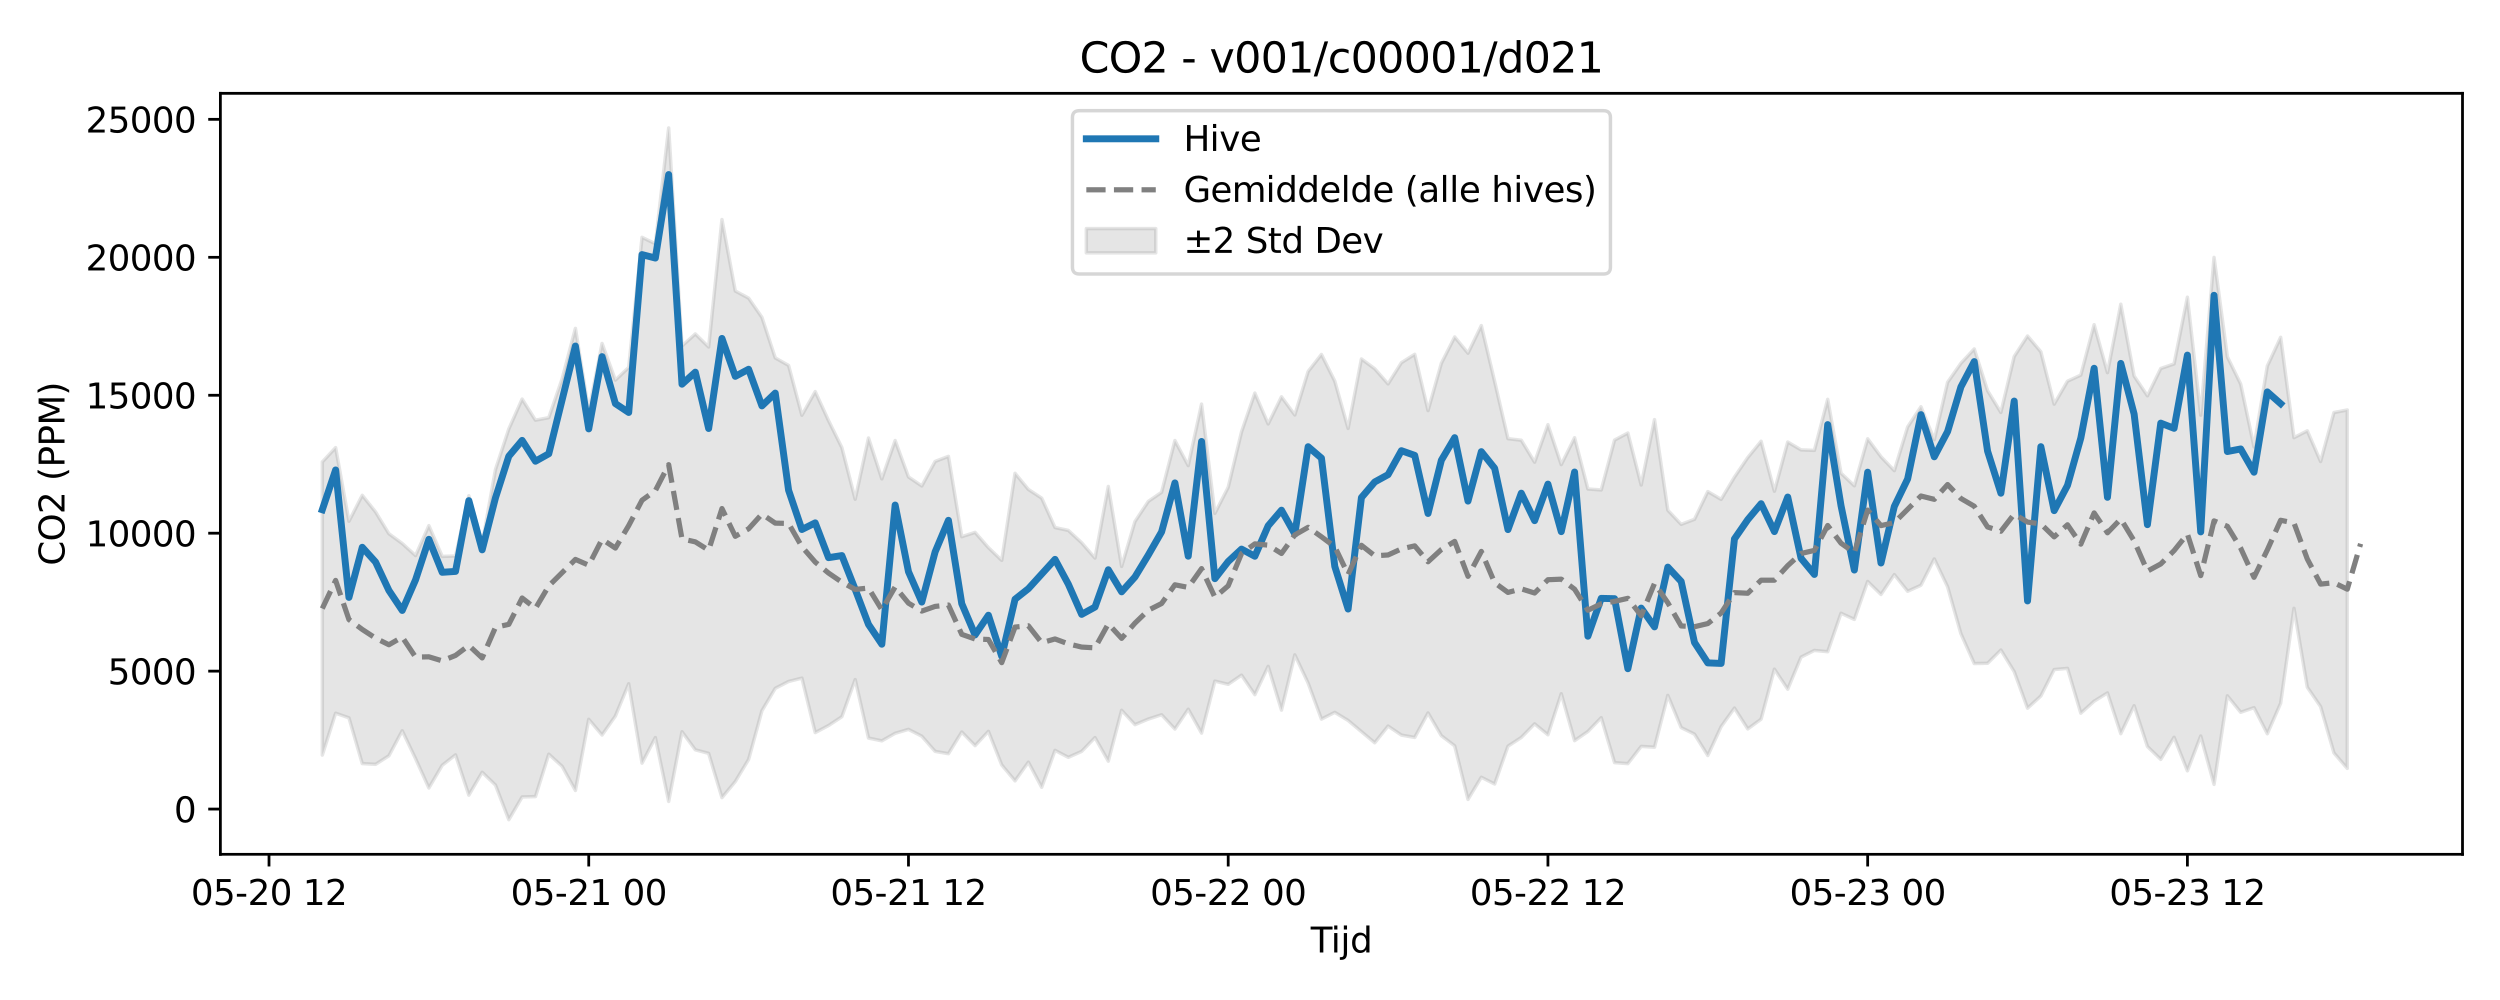 <?xml version="1.0" encoding="utf-8" standalone="no"?>
<!DOCTYPE svg PUBLIC "-//W3C//DTD SVG 1.1//EN"
  "http://www.w3.org/Graphics/SVG/1.1/DTD/svg11.dtd">
<svg xmlns:xlink="http://www.w3.org/1999/xlink" width="720pt" height="288pt" viewBox="0 0 720 288" xmlns="http://www.w3.org/2000/svg" version="1.1">
 <defs>
  <style type="text/css">*{stroke-linejoin: round; stroke-linecap: butt}</style>
 </defs>
 <g id="figure_1">
  <g id="patch_1">
   <path d="M 0 288 
L 720 288 
L 720 0 
L 0 0 
z
" style="fill: #ffffff"/>
  </g>
  <g id="axes_1">
   <g id="patch_2">
    <path d="M 63.47 246.04 
L 709.2 246.04 
L 709.2 26.88 
L 63.47 26.88 
z
" style="fill: #ffffff"/>
   </g>
   <g id="FillBetweenPolyCollection_1">
    <defs>
     <path id="ma6131928e7" d="M 92.821 -154.955 
L 92.821 -70.528 
L 96.658 -82.599 
L 100.495 -81.262 
L 104.332 -68.085 
L 108.168 -67.87 
L 112.005 -70.336 
L 115.842 -77.549 
L 119.679 -69.512 
L 123.516 -61.059 
L 127.352 -67.596 
L 131.189 -70.6 
L 135.026 -58.999 
L 138.863 -65.583 
L 142.699 -61.902 
L 146.536 -51.922 
L 150.373 -58.474 
L 154.21 -58.574 
L 158.047 -70.798 
L 161.883 -67.307 
L 165.72 -60.344 
L 169.557 -80.841 
L 173.394 -76.312 
L 177.231 -81.782 
L 181.067 -91.081 
L 184.904 -68.21 
L 188.741 -75.585 
L 192.578 -57.185 
L 196.414 -77.263 
L 200.251 -72.052 
L 204.088 -71.029 
L 207.925 -58.283 
L 211.762 -62.899 
L 215.598 -69.274 
L 219.435 -83.303 
L 223.272 -89.756 
L 227.109 -91.736 
L 230.945 -92.7 
L 234.782 -77.012 
L 238.619 -79.043 
L 242.456 -81.582 
L 246.293 -92.284 
L 250.129 -75.438 
L 253.966 -74.632 
L 257.803 -76.808 
L 261.64 -77.941 
L 265.476 -75.975 
L 269.313 -71.598 
L 273.15 -70.934 
L 276.987 -77.173 
L 280.824 -73.251 
L 284.66 -77.37 
L 288.497 -67.697 
L 292.334 -63.11 
L 296.171 -68.499 
L 300.007 -61.257 
L 303.844 -71.893 
L 307.681 -69.884 
L 311.518 -71.6 
L 315.355 -75.577 
L 319.191 -68.783 
L 323.028 -83.441 
L 326.865 -79.294 
L 330.702 -80.9 
L 334.538 -82.152 
L 338.375 -78.029 
L 342.212 -83.745 
L 346.049 -76.859 
L 349.886 -91.837 
L 353.722 -90.915 
L 357.559 -93.556 
L 361.396 -87.937 
L 365.233 -96.091 
L 369.069 -83.481 
L 372.906 -99.398 
L 376.743 -91.257 
L 380.58 -80.893 
L 384.417 -82.843 
L 388.253 -80.51 
L 392.09 -77.289 
L 395.927 -74.078 
L 399.764 -78.895 
L 403.601 -76.293 
L 407.437 -75.614 
L 411.274 -82.674 
L 415.111 -76.112 
L 418.948 -73.192 
L 422.784 -57.764 
L 426.621 -64.152 
L 430.458 -62.203 
L 434.295 -73.1 
L 438.132 -75.61 
L 441.968 -79.529 
L 445.805 -76.381 
L 449.642 -88.206 
L 453.479 -74.687 
L 457.315 -77.323 
L 461.152 -81.313 
L 464.989 -68.361 
L 468.826 -68.074 
L 472.663 -73.038 
L 476.499 -72.796 
L 480.336 -87.736 
L 484.173 -78.456 
L 488.01 -76.563 
L 491.846 -70.4 
L 495.683 -78.723 
L 499.52 -84.074 
L 503.357 -78.067 
L 507.194 -80.875 
L 511.03 -95.287 
L 514.867 -89.508 
L 518.704 -98.753 
L 522.541 -100.675 
L 526.377 -100.31 
L 530.214 -111.386 
L 534.051 -109.603 
L 537.888 -120.545 
L 541.725 -116.781 
L 545.561 -122.515 
L 549.398 -117.712 
L 553.235 -119.445 
L 557.072 -127.027 
L 560.908 -119.003 
L 564.745 -105.485 
L 568.582 -96.894 
L 572.419 -96.974 
L 576.256 -100.795 
L 580.092 -94.563 
L 583.929 -84.042 
L 587.766 -87.558 
L 591.603 -95.163 
L 595.439 -95.51 
L 599.276 -82.598 
L 603.113 -86.057 
L 606.95 -88.437 
L 610.787 -76.693 
L 614.623 -84.758 
L 618.46 -73.008 
L 622.297 -69.289 
L 626.134 -75.658 
L 629.971 -65.997 
L 633.807 -76.038 
L 637.644 -62.093 
L 641.481 -87.605 
L 645.318 -82.86 
L 649.154 -84.189 
L 652.991 -76.677 
L 656.828 -85.47 
L 660.665 -112.812 
L 664.502 -90.081 
L 668.338 -84.483 
L 672.175 -71.155 
L 676.012 -66.7 
L 676.012 -169.934 
L 676.012 -169.934 
L 672.175 -169.193 
L 668.338 -155.077 
L 664.502 -163.931 
L 660.665 -161.953 
L 656.828 -190.853 
L 652.991 -182.582 
L 649.154 -159.282 
L 645.318 -177.389 
L 641.481 -185.242 
L 637.644 -213.871 
L 633.807 -168.417 
L 629.971 -202.408 
L 626.134 -183.195 
L 622.297 -181.873 
L 618.46 -174.006 
L 614.623 -179.712 
L 610.787 -200.389 
L 606.95 -180.67 
L 603.113 -194.494 
L 599.276 -179.974 
L 595.439 -178.218 
L 591.603 -171.608 
L 587.766 -186.688 
L 583.929 -191.237 
L 580.092 -185.329 
L 576.256 -169.21 
L 572.419 -175.492 
L 568.582 -187.507 
L 564.745 -183.383 
L 560.908 -177.898 
L 557.072 -161.357 
L 553.235 -170.859 
L 549.398 -165.045 
L 545.561 -152.453 
L 541.725 -156.464 
L 537.888 -161.631 
L 534.051 -148.089 
L 530.214 -151.726 
L 526.377 -173 
L 522.541 -158.283 
L 518.704 -158.438 
L 514.867 -160.697 
L 511.03 -146.526 
L 507.194 -160.918 
L 503.357 -156.224 
L 499.52 -150.588 
L 495.683 -144.183 
L 491.846 -146.429 
L 488.01 -138.442 
L 484.173 -136.995 
L 480.336 -141.054 
L 476.499 -167.151 
L 472.663 -148.317 
L 468.826 -163.293 
L 464.989 -161.252 
L 461.152 -146.895 
L 457.315 -147.174 
L 453.479 -161.939 
L 449.642 -154.189 
L 445.805 -165.699 
L 441.968 -154.893 
L 438.132 -161.218 
L 434.295 -161.662 
L 430.458 -178.136 
L 426.621 -194.234 
L 422.784 -186.279 
L 418.948 -190.959 
L 415.111 -183.366 
L 411.274 -169.753 
L 407.437 -185.963 
L 403.601 -183.54 
L 399.764 -177.44 
L 395.927 -181.798 
L 392.09 -184.623 
L 388.253 -164.615 
L 384.417 -178.23 
L 380.58 -185.917 
L 376.743 -181.015 
L 372.906 -168.493 
L 369.069 -173.719 
L 365.233 -165.903 
L 361.396 -174.798 
L 357.559 -163.606 
L 353.722 -147.669 
L 349.886 -140.154 
L 346.049 -171.623 
L 342.212 -153.912 
L 338.375 -161.13 
L 334.538 -146.225 
L 330.702 -143.587 
L 326.865 -137.784 
L 323.028 -124.871 
L 319.191 -147.904 
L 315.355 -127.271 
L 311.518 -131.686 
L 307.681 -135.248 
L 303.844 -136.066 
L 300.007 -144.53 
L 296.171 -147.051 
L 292.334 -151.694 
L 288.497 -126.619 
L 284.66 -130.286 
L 280.824 -134.681 
L 276.987 -133.433 
L 273.15 -156.575 
L 269.313 -155.11 
L 265.476 -148.041 
L 261.64 -150.646 
L 257.803 -161.128 
L 253.966 -150.08 
L 250.129 -161.858 
L 246.293 -144.215 
L 242.456 -159.091 
L 238.619 -166.874 
L 234.782 -175.227 
L 230.945 -168.404 
L 227.109 -182.761 
L 223.272 -184.922 
L 219.435 -196.602 
L 215.598 -202.139 
L 211.762 -204.184 
L 207.925 -224.78 
L 204.088 -188.059 
L 200.251 -191.837 
L 196.414 -188.343 
L 192.578 -251.158 
L 188.741 -217.798 
L 184.904 -219.652 
L 181.067 -182.196 
L 177.231 -178.53 
L 173.394 -189.09 
L 169.557 -169.601 
L 165.72 -193.434 
L 161.883 -178.848 
L 158.047 -167.716 
L 154.21 -166.993 
L 150.373 -173.071 
L 146.536 -164.456 
L 142.699 -152.783 
L 138.863 -131.443 
L 135.026 -145.233 
L 131.189 -127.873 
L 127.352 -127.759 
L 123.516 -136.617 
L 119.679 -127.997 
L 115.842 -131.481 
L 112.005 -134.287 
L 108.168 -140.555 
L 104.332 -145.358 
L 100.495 -137.876 
L 96.658 -159.082 
L 92.821 -154.955 
z
" style="stroke: #808080; stroke-opacity: 0.2"/>
    </defs>
    <g clip-path="url(#p27db0c5b24)">
     <use xlink:href="#ma6131928e7" x="0" y="288" style="fill: #808080; fill-opacity: 0.2; stroke: #808080; stroke-opacity: 0.2"/>
    </g>
   </g>
   <g id="matplotlib.axis_1">
    <g id="xtick_1">
     <g id="line2d_1">
      <defs>
       <path id="m40c8b0c0af" d="M 0 0 
L 0 3.5 
" style="stroke: #000000; stroke-width: 0.8"/>
      </defs>
      <g>
       <use xlink:href="#m40c8b0c0af" x="77.474" y="246.04" style="stroke: #000000; stroke-width: 0.8"/>
      </g>
     </g>
     <g id="text_1">
      <!-- 05-20 12 -->
      <g transform="translate(54.994 260.638) scale(0.1 -0.1)">
       <defs>
        <path id="DejaVuSans-30" d="M 2034 4250 
Q 1547 4250 1301 3770 
Q 1056 3291 1056 2328 
Q 1056 1369 1301 889 
Q 1547 409 2034 409 
Q 2525 409 2770 889 
Q 3016 1369 3016 2328 
Q 3016 3291 2770 3770 
Q 2525 4250 2034 4250 
z
M 2034 4750 
Q 2819 4750 3233 4129 
Q 3647 3509 3647 2328 
Q 3647 1150 3233 529 
Q 2819 -91 2034 -91 
Q 1250 -91 836 529 
Q 422 1150 422 2328 
Q 422 3509 836 4129 
Q 1250 4750 2034 4750 
z
" transform="scale(0.016)"/>
        <path id="DejaVuSans-35" d="M 691 4666 
L 3169 4666 
L 3169 4134 
L 1269 4134 
L 1269 2991 
Q 1406 3038 1543 3061 
Q 1681 3084 1819 3084 
Q 2600 3084 3056 2656 
Q 3513 2228 3513 1497 
Q 3513 744 3044 326 
Q 2575 -91 1722 -91 
Q 1428 -91 1123 -41 
Q 819 9 494 109 
L 494 744 
Q 775 591 1075 516 
Q 1375 441 1709 441 
Q 2250 441 2565 725 
Q 2881 1009 2881 1497 
Q 2881 1984 2565 2268 
Q 2250 2553 1709 2553 
Q 1456 2553 1204 2497 
Q 953 2441 691 2322 
L 691 4666 
z
" transform="scale(0.016)"/>
        <path id="DejaVuSans-2d" d="M 313 2009 
L 1997 2009 
L 1997 1497 
L 313 1497 
L 313 2009 
z
" transform="scale(0.016)"/>
        <path id="DejaVuSans-32" d="M 1228 531 
L 3431 531 
L 3431 0 
L 469 0 
L 469 531 
Q 828 903 1448 1529 
Q 2069 2156 2228 2338 
Q 2531 2678 2651 2914 
Q 2772 3150 2772 3378 
Q 2772 3750 2511 3984 
Q 2250 4219 1831 4219 
Q 1534 4219 1204 4116 
Q 875 4013 500 3803 
L 500 4441 
Q 881 4594 1212 4672 
Q 1544 4750 1819 4750 
Q 2544 4750 2975 4387 
Q 3406 4025 3406 3419 
Q 3406 3131 3298 2873 
Q 3191 2616 2906 2266 
Q 2828 2175 2409 1742 
Q 1991 1309 1228 531 
z
" transform="scale(0.016)"/>
        <path id="DejaVuSans-20" transform="scale(0.016)"/>
        <path id="DejaVuSans-31" d="M 794 531 
L 1825 531 
L 1825 4091 
L 703 3866 
L 703 4441 
L 1819 4666 
L 2450 4666 
L 2450 531 
L 3481 531 
L 3481 0 
L 794 0 
L 794 531 
z
" transform="scale(0.016)"/>
       </defs>
       <use xlink:href="#DejaVuSans-30"/>
       <use xlink:href="#DejaVuSans-35" transform="translate(63.623 0)"/>
       <use xlink:href="#DejaVuSans-2d" transform="translate(127.246 0)"/>
       <use xlink:href="#DejaVuSans-32" transform="translate(163.33 0)"/>
       <use xlink:href="#DejaVuSans-30" transform="translate(226.953 0)"/>
       <use xlink:href="#DejaVuSans-20" transform="translate(290.576 0)"/>
       <use xlink:href="#DejaVuSans-31" transform="translate(322.363 0)"/>
       <use xlink:href="#DejaVuSans-32" transform="translate(385.986 0)"/>
      </g>
     </g>
    </g>
    <g id="xtick_2">
     <g id="line2d_2">
      <g>
       <use xlink:href="#m40c8b0c0af" x="169.557" y="246.04" style="stroke: #000000; stroke-width: 0.8"/>
      </g>
     </g>
     <g id="text_2">
      <!-- 05-21 00 -->
      <g transform="translate(147.076 260.638) scale(0.1 -0.1)">
       <use xlink:href="#DejaVuSans-30"/>
       <use xlink:href="#DejaVuSans-35" transform="translate(63.623 0)"/>
       <use xlink:href="#DejaVuSans-2d" transform="translate(127.246 0)"/>
       <use xlink:href="#DejaVuSans-32" transform="translate(163.33 0)"/>
       <use xlink:href="#DejaVuSans-31" transform="translate(226.953 0)"/>
       <use xlink:href="#DejaVuSans-20" transform="translate(290.576 0)"/>
       <use xlink:href="#DejaVuSans-30" transform="translate(322.363 0)"/>
       <use xlink:href="#DejaVuSans-30" transform="translate(385.986 0)"/>
      </g>
     </g>
    </g>
    <g id="xtick_3">
     <g id="line2d_3">
      <g>
       <use xlink:href="#m40c8b0c0af" x="261.64" y="246.04" style="stroke: #000000; stroke-width: 0.8"/>
      </g>
     </g>
     <g id="text_3">
      <!-- 05-21 12 -->
      <g transform="translate(239.159 260.638) scale(0.1 -0.1)">
       <use xlink:href="#DejaVuSans-30"/>
       <use xlink:href="#DejaVuSans-35" transform="translate(63.623 0)"/>
       <use xlink:href="#DejaVuSans-2d" transform="translate(127.246 0)"/>
       <use xlink:href="#DejaVuSans-32" transform="translate(163.33 0)"/>
       <use xlink:href="#DejaVuSans-31" transform="translate(226.953 0)"/>
       <use xlink:href="#DejaVuSans-20" transform="translate(290.576 0)"/>
       <use xlink:href="#DejaVuSans-31" transform="translate(322.363 0)"/>
       <use xlink:href="#DejaVuSans-32" transform="translate(385.986 0)"/>
      </g>
     </g>
    </g>
    <g id="xtick_4">
     <g id="line2d_4">
      <g>
       <use xlink:href="#m40c8b0c0af" x="353.722" y="246.04" style="stroke: #000000; stroke-width: 0.8"/>
      </g>
     </g>
     <g id="text_4">
      <!-- 05-22 00 -->
      <g transform="translate(331.242 260.638) scale(0.1 -0.1)">
       <use xlink:href="#DejaVuSans-30"/>
       <use xlink:href="#DejaVuSans-35" transform="translate(63.623 0)"/>
       <use xlink:href="#DejaVuSans-2d" transform="translate(127.246 0)"/>
       <use xlink:href="#DejaVuSans-32" transform="translate(163.33 0)"/>
       <use xlink:href="#DejaVuSans-32" transform="translate(226.953 0)"/>
       <use xlink:href="#DejaVuSans-20" transform="translate(290.576 0)"/>
       <use xlink:href="#DejaVuSans-30" transform="translate(322.363 0)"/>
       <use xlink:href="#DejaVuSans-30" transform="translate(385.986 0)"/>
      </g>
     </g>
    </g>
    <g id="xtick_5">
     <g id="line2d_5">
      <g>
       <use xlink:href="#m40c8b0c0af" x="445.805" y="246.04" style="stroke: #000000; stroke-width: 0.8"/>
      </g>
     </g>
     <g id="text_5">
      <!-- 05-22 12 -->
      <g transform="translate(423.325 260.638) scale(0.1 -0.1)">
       <use xlink:href="#DejaVuSans-30"/>
       <use xlink:href="#DejaVuSans-35" transform="translate(63.623 0)"/>
       <use xlink:href="#DejaVuSans-2d" transform="translate(127.246 0)"/>
       <use xlink:href="#DejaVuSans-32" transform="translate(163.33 0)"/>
       <use xlink:href="#DejaVuSans-32" transform="translate(226.953 0)"/>
       <use xlink:href="#DejaVuSans-20" transform="translate(290.576 0)"/>
       <use xlink:href="#DejaVuSans-31" transform="translate(322.363 0)"/>
       <use xlink:href="#DejaVuSans-32" transform="translate(385.986 0)"/>
      </g>
     </g>
    </g>
    <g id="xtick_6">
     <g id="line2d_6">
      <g>
       <use xlink:href="#m40c8b0c0af" x="537.888" y="246.04" style="stroke: #000000; stroke-width: 0.8"/>
      </g>
     </g>
     <g id="text_6">
      <!-- 05-23 00 -->
      <g transform="translate(515.407 260.638) scale(0.1 -0.1)">
       <defs>
        <path id="DejaVuSans-33" d="M 2597 2516 
Q 3050 2419 3304 2112 
Q 3559 1806 3559 1356 
Q 3559 666 3084 287 
Q 2609 -91 1734 -91 
Q 1441 -91 1130 -33 
Q 819 25 488 141 
L 488 750 
Q 750 597 1062 519 
Q 1375 441 1716 441 
Q 2309 441 2620 675 
Q 2931 909 2931 1356 
Q 2931 1769 2642 2001 
Q 2353 2234 1838 2234 
L 1294 2234 
L 1294 2753 
L 1863 2753 
Q 2328 2753 2575 2939 
Q 2822 3125 2822 3475 
Q 2822 3834 2567 4026 
Q 2313 4219 1838 4219 
Q 1578 4219 1281 4162 
Q 984 4106 628 3988 
L 628 4550 
Q 988 4650 1302 4700 
Q 1616 4750 1894 4750 
Q 2613 4750 3031 4423 
Q 3450 4097 3450 3541 
Q 3450 3153 3228 2886 
Q 3006 2619 2597 2516 
z
" transform="scale(0.016)"/>
       </defs>
       <use xlink:href="#DejaVuSans-30"/>
       <use xlink:href="#DejaVuSans-35" transform="translate(63.623 0)"/>
       <use xlink:href="#DejaVuSans-2d" transform="translate(127.246 0)"/>
       <use xlink:href="#DejaVuSans-32" transform="translate(163.33 0)"/>
       <use xlink:href="#DejaVuSans-33" transform="translate(226.953 0)"/>
       <use xlink:href="#DejaVuSans-20" transform="translate(290.576 0)"/>
       <use xlink:href="#DejaVuSans-30" transform="translate(322.363 0)"/>
       <use xlink:href="#DejaVuSans-30" transform="translate(385.986 0)"/>
      </g>
     </g>
    </g>
    <g id="xtick_7">
     <g id="line2d_7">
      <g>
       <use xlink:href="#m40c8b0c0af" x="629.971" y="246.04" style="stroke: #000000; stroke-width: 0.8"/>
      </g>
     </g>
     <g id="text_7">
      <!-- 05-23 12 -->
      <g transform="translate(607.49 260.638) scale(0.1 -0.1)">
       <use xlink:href="#DejaVuSans-30"/>
       <use xlink:href="#DejaVuSans-35" transform="translate(63.623 0)"/>
       <use xlink:href="#DejaVuSans-2d" transform="translate(127.246 0)"/>
       <use xlink:href="#DejaVuSans-32" transform="translate(163.33 0)"/>
       <use xlink:href="#DejaVuSans-33" transform="translate(226.953 0)"/>
       <use xlink:href="#DejaVuSans-20" transform="translate(290.576 0)"/>
       <use xlink:href="#DejaVuSans-31" transform="translate(322.363 0)"/>
       <use xlink:href="#DejaVuSans-32" transform="translate(385.986 0)"/>
      </g>
     </g>
    </g>
    <g id="text_8">
     <!-- Tijd -->
     <g transform="translate(377.485 274.317) scale(0.1 -0.1)">
      <defs>
       <path id="DejaVuSans-54" d="M -19 4666 
L 3928 4666 
L 3928 4134 
L 2272 4134 
L 2272 0 
L 1638 0 
L 1638 4134 
L -19 4134 
L -19 4666 
z
" transform="scale(0.016)"/>
       <path id="DejaVuSans-69" d="M 603 3500 
L 1178 3500 
L 1178 0 
L 603 0 
L 603 3500 
z
M 603 4863 
L 1178 4863 
L 1178 4134 
L 603 4134 
L 603 4863 
z
" transform="scale(0.016)"/>
       <path id="DejaVuSans-6a" d="M 603 3500 
L 1178 3500 
L 1178 -63 
Q 1178 -731 923 -1031 
Q 669 -1331 103 -1331 
L -116 -1331 
L -116 -844 
L 38 -844 
Q 366 -844 484 -692 
Q 603 -541 603 -63 
L 603 3500 
z
M 603 4863 
L 1178 4863 
L 1178 4134 
L 603 4134 
L 603 4863 
z
" transform="scale(0.016)"/>
       <path id="DejaVuSans-64" d="M 2906 2969 
L 2906 4863 
L 3481 4863 
L 3481 0 
L 2906 0 
L 2906 525 
Q 2725 213 2448 61 
Q 2172 -91 1784 -91 
Q 1150 -91 751 415 
Q 353 922 353 1747 
Q 353 2572 751 3078 
Q 1150 3584 1784 3584 
Q 2172 3584 2448 3432 
Q 2725 3281 2906 2969 
z
M 947 1747 
Q 947 1113 1208 752 
Q 1469 391 1925 391 
Q 2381 391 2643 752 
Q 2906 1113 2906 1747 
Q 2906 2381 2643 2742 
Q 2381 3103 1925 3103 
Q 1469 3103 1208 2742 
Q 947 2381 947 1747 
z
" transform="scale(0.016)"/>
      </defs>
      <use xlink:href="#DejaVuSans-54"/>
      <use xlink:href="#DejaVuSans-69" transform="translate(57.959 0)"/>
      <use xlink:href="#DejaVuSans-6a" transform="translate(85.742 0)"/>
      <use xlink:href="#DejaVuSans-64" transform="translate(113.525 0)"/>
     </g>
    </g>
   </g>
   <g id="matplotlib.axis_2">
    <g id="ytick_1">
     <g id="line2d_8">
      <defs>
       <path id="mc7b7c538cf" d="M 0 0 
L -3.5 0 
" style="stroke: #000000; stroke-width: 0.8"/>
      </defs>
      <g>
       <use xlink:href="#mc7b7c538cf" x="63.47" y="233.017" style="stroke: #000000; stroke-width: 0.8"/>
      </g>
     </g>
     <g id="text_9">
      <!-- 0 -->
      <g transform="translate(50.108 236.816) scale(0.1 -0.1)">
       <use xlink:href="#DejaVuSans-30"/>
      </g>
     </g>
    </g>
    <g id="ytick_2">
     <g id="line2d_9">
      <g>
       <use xlink:href="#mc7b7c538cf" x="63.47" y="193.288" style="stroke: #000000; stroke-width: 0.8"/>
      </g>
     </g>
     <g id="text_10">
      <!-- 5000 -->
      <g transform="translate(31.02 197.087) scale(0.1 -0.1)">
       <use xlink:href="#DejaVuSans-35"/>
       <use xlink:href="#DejaVuSans-30" transform="translate(63.623 0)"/>
       <use xlink:href="#DejaVuSans-30" transform="translate(127.246 0)"/>
       <use xlink:href="#DejaVuSans-30" transform="translate(190.869 0)"/>
      </g>
     </g>
    </g>
    <g id="ytick_3">
     <g id="line2d_10">
      <g>
       <use xlink:href="#mc7b7c538cf" x="63.47" y="153.559" style="stroke: #000000; stroke-width: 0.8"/>
      </g>
     </g>
     <g id="text_11">
      <!-- 10000 -->
      <g transform="translate(24.657 157.359) scale(0.1 -0.1)">
       <use xlink:href="#DejaVuSans-31"/>
       <use xlink:href="#DejaVuSans-30" transform="translate(63.623 0)"/>
       <use xlink:href="#DejaVuSans-30" transform="translate(127.246 0)"/>
       <use xlink:href="#DejaVuSans-30" transform="translate(190.869 0)"/>
       <use xlink:href="#DejaVuSans-30" transform="translate(254.492 0)"/>
      </g>
     </g>
    </g>
    <g id="ytick_4">
     <g id="line2d_11">
      <g>
       <use xlink:href="#mc7b7c538cf" x="63.47" y="113.831" style="stroke: #000000; stroke-width: 0.8"/>
      </g>
     </g>
     <g id="text_12">
      <!-- 15000 -->
      <g transform="translate(24.657 117.63) scale(0.1 -0.1)">
       <use xlink:href="#DejaVuSans-31"/>
       <use xlink:href="#DejaVuSans-35" transform="translate(63.623 0)"/>
       <use xlink:href="#DejaVuSans-30" transform="translate(127.246 0)"/>
       <use xlink:href="#DejaVuSans-30" transform="translate(190.869 0)"/>
       <use xlink:href="#DejaVuSans-30" transform="translate(254.492 0)"/>
      </g>
     </g>
    </g>
    <g id="ytick_5">
     <g id="line2d_12">
      <g>
       <use xlink:href="#mc7b7c538cf" x="63.47" y="74.102" style="stroke: #000000; stroke-width: 0.8"/>
      </g>
     </g>
     <g id="text_13">
      <!-- 20000 -->
      <g transform="translate(24.657 77.902) scale(0.1 -0.1)">
       <use xlink:href="#DejaVuSans-32"/>
       <use xlink:href="#DejaVuSans-30" transform="translate(63.623 0)"/>
       <use xlink:href="#DejaVuSans-30" transform="translate(127.246 0)"/>
       <use xlink:href="#DejaVuSans-30" transform="translate(190.869 0)"/>
       <use xlink:href="#DejaVuSans-30" transform="translate(254.492 0)"/>
      </g>
     </g>
    </g>
    <g id="ytick_6">
     <g id="line2d_13">
      <g>
       <use xlink:href="#mc7b7c538cf" x="63.47" y="34.374" style="stroke: #000000; stroke-width: 0.8"/>
      </g>
     </g>
     <g id="text_14">
      <!-- 25000 -->
      <g transform="translate(24.657 38.173) scale(0.1 -0.1)">
       <use xlink:href="#DejaVuSans-32"/>
       <use xlink:href="#DejaVuSans-35" transform="translate(63.623 0)"/>
       <use xlink:href="#DejaVuSans-30" transform="translate(127.246 0)"/>
       <use xlink:href="#DejaVuSans-30" transform="translate(190.869 0)"/>
       <use xlink:href="#DejaVuSans-30" transform="translate(254.492 0)"/>
      </g>
     </g>
    </g>
    <g id="text_15">
     <!-- CO2 (PPM) -->
     <g transform="translate(18.578 162.903) rotate(-90) scale(0.1 -0.1)">
      <defs>
       <path id="DejaVuSans-43" d="M 4122 4306 
L 4122 3641 
Q 3803 3938 3442 4084 
Q 3081 4231 2675 4231 
Q 1875 4231 1450 3742 
Q 1025 3253 1025 2328 
Q 1025 1406 1450 917 
Q 1875 428 2675 428 
Q 3081 428 3442 575 
Q 3803 722 4122 1019 
L 4122 359 
Q 3791 134 3420 21 
Q 3050 -91 2638 -91 
Q 1578 -91 968 557 
Q 359 1206 359 2328 
Q 359 3453 968 4101 
Q 1578 4750 2638 4750 
Q 3056 4750 3426 4639 
Q 3797 4528 4122 4306 
z
" transform="scale(0.016)"/>
       <path id="DejaVuSans-4f" d="M 2522 4238 
Q 1834 4238 1429 3725 
Q 1025 3213 1025 2328 
Q 1025 1447 1429 934 
Q 1834 422 2522 422 
Q 3209 422 3611 934 
Q 4013 1447 4013 2328 
Q 4013 3213 3611 3725 
Q 3209 4238 2522 4238 
z
M 2522 4750 
Q 3503 4750 4090 4092 
Q 4678 3434 4678 2328 
Q 4678 1225 4090 567 
Q 3503 -91 2522 -91 
Q 1538 -91 948 565 
Q 359 1222 359 2328 
Q 359 3434 948 4092 
Q 1538 4750 2522 4750 
z
" transform="scale(0.016)"/>
       <path id="DejaVuSans-28" d="M 1984 4856 
Q 1566 4138 1362 3434 
Q 1159 2731 1159 2009 
Q 1159 1288 1364 580 
Q 1569 -128 1984 -844 
L 1484 -844 
Q 1016 -109 783 600 
Q 550 1309 550 2009 
Q 550 2706 781 3412 
Q 1013 4119 1484 4856 
L 1984 4856 
z
" transform="scale(0.016)"/>
       <path id="DejaVuSans-50" d="M 1259 4147 
L 1259 2394 
L 2053 2394 
Q 2494 2394 2734 2622 
Q 2975 2850 2975 3272 
Q 2975 3691 2734 3919 
Q 2494 4147 2053 4147 
L 1259 4147 
z
M 628 4666 
L 2053 4666 
Q 2838 4666 3239 4311 
Q 3641 3956 3641 3272 
Q 3641 2581 3239 2228 
Q 2838 1875 2053 1875 
L 1259 1875 
L 1259 0 
L 628 0 
L 628 4666 
z
" transform="scale(0.016)"/>
       <path id="DejaVuSans-4d" d="M 628 4666 
L 1569 4666 
L 2759 1491 
L 3956 4666 
L 4897 4666 
L 4897 0 
L 4281 0 
L 4281 4097 
L 3078 897 
L 2444 897 
L 1241 4097 
L 1241 0 
L 628 0 
L 628 4666 
z
" transform="scale(0.016)"/>
       <path id="DejaVuSans-29" d="M 513 4856 
L 1013 4856 
Q 1481 4119 1714 3412 
Q 1947 2706 1947 2009 
Q 1947 1309 1714 600 
Q 1481 -109 1013 -844 
L 513 -844 
Q 928 -128 1133 580 
Q 1338 1288 1338 2009 
Q 1338 2731 1133 3434 
Q 928 4138 513 4856 
z
" transform="scale(0.016)"/>
      </defs>
      <use xlink:href="#DejaVuSans-43"/>
      <use xlink:href="#DejaVuSans-4f" transform="translate(69.824 0)"/>
      <use xlink:href="#DejaVuSans-32" transform="translate(148.535 0)"/>
      <use xlink:href="#DejaVuSans-20" transform="translate(212.158 0)"/>
      <use xlink:href="#DejaVuSans-28" transform="translate(243.945 0)"/>
      <use xlink:href="#DejaVuSans-50" transform="translate(282.959 0)"/>
      <use xlink:href="#DejaVuSans-50" transform="translate(343.262 0)"/>
      <use xlink:href="#DejaVuSans-4d" transform="translate(403.564 0)"/>
      <use xlink:href="#DejaVuSans-29" transform="translate(489.844 0)"/>
     </g>
    </g>
   </g>
   <g id="line2d_14">
    <path d="M 92.821 146.802 
L 96.658 135.352 
L 100.495 172.049 
L 104.332 157.62 
L 108.168 161.873 
L 112.005 170.051 
L 115.842 175.807 
L 119.679 166.996 
L 123.516 155.323 
L 127.352 164.822 
L 131.189 164.564 
L 135.026 144.189 
L 138.863 158.348 
L 142.699 143.36 
L 146.536 131.391 
L 150.373 126.835 
L 154.21 132.834 
L 158.047 130.686 
L 165.72 99.658 
L 169.557 123.517 
L 173.394 102.712 
L 177.231 116.236 
L 181.067 118.786 
L 184.904 73.324 
L 188.741 74.317 
L 192.578 50.273 
L 196.414 110.645 
L 200.251 107.188 
L 204.088 123.405 
L 207.925 97.473 
L 211.762 108.385 
L 215.598 106.346 
L 219.435 116.894 
L 223.272 113.216 
L 227.109 141.177 
L 230.945 152.495 
L 234.782 150.585 
L 238.619 160.607 
L 242.456 160.006 
L 246.293 169.737 
L 250.129 179.84 
L 253.966 185.533 
L 257.803 145.455 
L 261.64 164.649 
L 265.476 173.397 
L 269.313 158.951 
L 273.15 149.854 
L 276.987 173.853 
L 280.824 182.861 
L 284.66 177.185 
L 288.497 189.017 
L 292.334 172.581 
L 296.171 169.546 
L 303.844 161.1 
L 307.681 168.246 
L 311.518 176.938 
L 315.355 174.833 
L 319.191 164.088 
L 323.028 170.447 
L 326.865 166.172 
L 330.702 159.863 
L 334.538 153.183 
L 338.375 139.08 
L 342.212 160.181 
L 346.049 127.148 
L 349.886 166.654 
L 353.722 161.714 
L 357.559 158.144 
L 361.396 160.199 
L 365.233 151.419 
L 369.069 146.935 
L 372.906 153.806 
L 376.743 128.652 
L 380.58 131.939 
L 384.417 163.126 
L 388.253 175.402 
L 392.09 143.302 
L 395.927 138.804 
L 399.764 136.699 
L 403.601 129.799 
L 407.437 131.147 
L 411.274 147.878 
L 415.111 132.548 
L 418.948 126.049 
L 422.784 144.315 
L 426.621 130.077 
L 430.458 134.861 
L 434.295 152.521 
L 438.132 142.038 
L 441.968 149.944 
L 445.805 139.429 
L 449.642 153.111 
L 453.479 135.948 
L 457.315 183.225 
L 461.152 172.33 
L 464.989 172.423 
L 468.826 192.586 
L 472.663 175.135 
L 476.499 180.535 
L 480.336 163.333 
L 484.173 167.453 
L 488.01 185.032 
L 491.846 190.912 
L 495.683 191.066 
L 499.52 155.207 
L 503.357 149.655 
L 507.194 145.068 
L 511.03 153.096 
L 514.867 143.153 
L 518.704 160.793 
L 522.541 165.438 
L 526.377 122.288 
L 530.214 145.646 
L 534.051 164.17 
L 537.888 135.994 
L 541.725 162.143 
L 545.561 145.868 
L 549.398 137.938 
L 553.235 119.417 
L 557.072 131.554 
L 560.908 124.282 
L 564.745 111.426 
L 568.582 104.142 
L 572.419 129.921 
L 576.256 142.041 
L 580.092 115.51 
L 583.929 173.066 
L 587.766 128.646 
L 591.603 147.062 
L 595.439 139.79 
L 599.276 126.139 
L 603.113 106.068 
L 606.95 143.225 
L 610.787 104.664 
L 614.623 119.234 
L 618.46 151.1 
L 622.297 121.867 
L 626.134 123.354 
L 629.971 102.275 
L 633.807 153.186 
L 637.644 85.044 
L 641.481 130.04 
L 645.318 129.301 
L 649.154 135.994 
L 652.991 112.872 
L 656.828 116.257 
L 656.828 116.257 
" clip-path="url(#p27db0c5b24)" style="fill: none; stroke: #1f77b4; stroke-width: 2; stroke-linecap: square"/>
   </g>
   <g id="line2d_15">
    <path d="M 92.821 175.259 
L 96.658 167.16 
L 100.495 178.431 
L 104.332 181.279 
L 108.168 183.788 
L 112.005 185.688 
L 115.842 183.485 
L 119.679 189.246 
L 123.516 189.162 
L 127.352 190.323 
L 131.189 188.763 
L 135.026 185.884 
L 138.863 189.487 
L 142.699 180.657 
L 146.536 179.811 
L 150.373 172.227 
L 154.21 175.217 
L 158.047 168.743 
L 165.72 161.111 
L 169.557 162.779 
L 173.394 155.299 
L 177.231 157.844 
L 181.067 151.362 
L 184.904 144.069 
L 188.741 141.308 
L 192.578 133.828 
L 196.414 155.197 
L 200.251 156.055 
L 204.088 158.456 
L 207.925 146.468 
L 211.762 154.458 
L 215.598 152.294 
L 219.435 148.048 
L 223.272 150.661 
L 227.109 150.752 
L 230.945 157.448 
L 234.782 161.88 
L 238.619 165.041 
L 242.456 167.664 
L 246.293 169.751 
L 250.129 169.352 
L 253.966 175.644 
L 257.803 169.032 
L 261.64 173.706 
L 265.476 175.992 
L 269.313 174.646 
L 273.15 174.246 
L 276.987 182.697 
L 280.824 184.034 
L 284.66 184.172 
L 288.497 190.842 
L 292.334 180.598 
L 296.171 180.225 
L 300.007 185.107 
L 303.844 184.02 
L 307.681 185.434 
L 311.518 186.357 
L 315.355 186.576 
L 319.191 179.657 
L 323.028 183.844 
L 326.865 179.461 
L 330.702 175.756 
L 334.538 173.811 
L 338.375 168.421 
L 342.212 169.171 
L 346.049 163.759 
L 349.886 172.004 
L 353.722 168.708 
L 357.559 159.419 
L 361.396 156.632 
L 365.233 157.003 
L 369.069 159.4 
L 372.906 154.055 
L 376.743 151.864 
L 380.58 154.595 
L 384.417 157.463 
L 388.253 165.438 
L 392.09 157.044 
L 395.927 160.062 
L 399.764 159.833 
L 403.601 158.083 
L 407.437 157.212 
L 411.274 161.786 
L 415.111 158.261 
L 418.948 155.925 
L 422.784 165.979 
L 426.621 158.807 
L 430.458 167.831 
L 434.295 170.619 
L 438.132 169.586 
L 441.968 170.789 
L 445.805 166.96 
L 449.642 166.803 
L 453.479 169.687 
L 457.315 175.752 
L 461.152 173.896 
L 464.989 173.193 
L 468.826 172.316 
L 472.663 177.323 
L 476.499 168.027 
L 480.336 173.605 
L 484.173 180.274 
L 488.01 180.498 
L 491.846 179.586 
L 495.683 176.547 
L 499.52 170.669 
L 503.357 170.854 
L 507.194 167.103 
L 511.03 167.093 
L 514.867 162.897 
L 518.704 159.404 
L 522.541 158.521 
L 526.377 151.345 
L 530.214 156.444 
L 534.051 159.154 
L 537.888 146.912 
L 541.725 151.377 
L 545.561 150.516 
L 553.235 142.848 
L 557.072 143.808 
L 560.908 139.549 
L 564.745 143.566 
L 568.582 145.799 
L 572.419 151.767 
L 576.256 152.998 
L 580.092 148.054 
L 583.929 150.361 
L 587.766 150.877 
L 591.603 154.615 
L 595.439 151.136 
L 599.276 156.714 
L 603.113 147.724 
L 606.95 153.446 
L 610.787 149.459 
L 614.623 155.765 
L 618.46 164.493 
L 622.297 162.419 
L 626.134 158.573 
L 629.971 153.797 
L 633.807 165.773 
L 637.644 150.018 
L 641.481 151.576 
L 645.318 157.876 
L 649.154 166.265 
L 652.991 158.37 
L 656.828 149.838 
L 660.665 150.618 
L 664.502 160.994 
L 668.338 168.22 
L 672.175 167.826 
L 676.012 169.683 
L 679.849 156.6 
L 679.849 156.6 
" clip-path="url(#p27db0c5b24)" style="fill: none; stroke-dasharray: 5.55,2.4; stroke-dashoffset: 0; stroke: #808080; stroke-width: 1.5"/>
   </g>
   <g id="patch_3">
    <path d="M 63.47 246.04 
L 63.47 26.88 
" style="fill: none; stroke: #000000; stroke-width: 0.8; stroke-linejoin: miter; stroke-linecap: square"/>
   </g>
   <g id="patch_4">
    <path d="M 709.2 246.04 
L 709.2 26.88 
" style="fill: none; stroke: #000000; stroke-width: 0.8; stroke-linejoin: miter; stroke-linecap: square"/>
   </g>
   <g id="patch_5">
    <path d="M 63.47 246.04 
L 709.2 246.04 
" style="fill: none; stroke: #000000; stroke-width: 0.8; stroke-linejoin: miter; stroke-linecap: square"/>
   </g>
   <g id="patch_6">
    <path d="M 63.47 26.88 
L 709.2 26.88 
" style="fill: none; stroke: #000000; stroke-width: 0.8; stroke-linejoin: miter; stroke-linecap: square"/>
   </g>
   <g id="text_16">
    <!-- CO2 - v001/c00001/d021 -->
    <g transform="translate(310.932 20.88) scale(0.12 -0.12)">
     <defs>
      <path id="DejaVuSans-76" d="M 191 3500 
L 800 3500 
L 1894 563 
L 2988 3500 
L 3597 3500 
L 2284 0 
L 1503 0 
L 191 3500 
z
" transform="scale(0.016)"/>
      <path id="DejaVuSans-2f" d="M 1625 4666 
L 2156 4666 
L 531 -594 
L 0 -594 
L 1625 4666 
z
" transform="scale(0.016)"/>
      <path id="DejaVuSans-63" d="M 3122 3366 
L 3122 2828 
Q 2878 2963 2633 3030 
Q 2388 3097 2138 3097 
Q 1578 3097 1268 2742 
Q 959 2388 959 1747 
Q 959 1106 1268 751 
Q 1578 397 2138 397 
Q 2388 397 2633 464 
Q 2878 531 3122 666 
L 3122 134 
Q 2881 22 2623 -34 
Q 2366 -91 2075 -91 
Q 1284 -91 818 406 
Q 353 903 353 1747 
Q 353 2603 823 3093 
Q 1294 3584 2113 3584 
Q 2378 3584 2631 3529 
Q 2884 3475 3122 3366 
z
" transform="scale(0.016)"/>
     </defs>
     <use xlink:href="#DejaVuSans-43"/>
     <use xlink:href="#DejaVuSans-4f" transform="translate(69.824 0)"/>
     <use xlink:href="#DejaVuSans-32" transform="translate(148.535 0)"/>
     <use xlink:href="#DejaVuSans-20" transform="translate(212.158 0)"/>
     <use xlink:href="#DejaVuSans-2d" transform="translate(243.945 0)"/>
     <use xlink:href="#DejaVuSans-20" transform="translate(280.029 0)"/>
     <use xlink:href="#DejaVuSans-76" transform="translate(311.816 0)"/>
     <use xlink:href="#DejaVuSans-30" transform="translate(370.996 0)"/>
     <use xlink:href="#DejaVuSans-30" transform="translate(434.619 0)"/>
     <use xlink:href="#DejaVuSans-31" transform="translate(498.242 0)"/>
     <use xlink:href="#DejaVuSans-2f" transform="translate(561.865 0)"/>
     <use xlink:href="#DejaVuSans-63" transform="translate(595.557 0)"/>
     <use xlink:href="#DejaVuSans-30" transform="translate(650.537 0)"/>
     <use xlink:href="#DejaVuSans-30" transform="translate(714.16 0)"/>
     <use xlink:href="#DejaVuSans-30" transform="translate(777.783 0)"/>
     <use xlink:href="#DejaVuSans-30" transform="translate(841.406 0)"/>
     <use xlink:href="#DejaVuSans-31" transform="translate(905.029 0)"/>
     <use xlink:href="#DejaVuSans-2f" transform="translate(968.652 0)"/>
     <use xlink:href="#DejaVuSans-64" transform="translate(1002.344 0)"/>
     <use xlink:href="#DejaVuSans-30" transform="translate(1065.82 0)"/>
     <use xlink:href="#DejaVuSans-32" transform="translate(1129.443 0)"/>
     <use xlink:href="#DejaVuSans-31" transform="translate(1193.066 0)"/>
    </g>
   </g>
   <g id="legend_1">
    <g id="patch_7">
     <path d="M 310.863 78.914 
L 461.807 78.914 
Q 463.807 78.914 463.807 76.914 
L 463.807 33.88 
Q 463.807 31.88 461.807 31.88 
L 310.863 31.88 
Q 308.863 31.88 308.863 33.88 
L 308.863 76.914 
Q 308.863 78.914 310.863 78.914 
z
" style="fill: #ffffff; opacity: 0.8; stroke: #cccccc; stroke-linejoin: miter"/>
    </g>
    <g id="line2d_16">
     <path d="M 312.863 39.978 
L 322.863 39.978 
L 332.863 39.978 
" style="fill: none; stroke: #1f77b4; stroke-width: 2; stroke-linecap: square"/>
    </g>
    <g id="text_17">
     <!-- Hive -->
     <g transform="translate(340.863 43.478) scale(0.1 -0.1)">
      <defs>
       <path id="DejaVuSans-48" d="M 628 4666 
L 1259 4666 
L 1259 2753 
L 3553 2753 
L 3553 4666 
L 4184 4666 
L 4184 0 
L 3553 0 
L 3553 2222 
L 1259 2222 
L 1259 0 
L 628 0 
L 628 4666 
z
" transform="scale(0.016)"/>
       <path id="DejaVuSans-65" d="M 3597 1894 
L 3597 1613 
L 953 1613 
Q 991 1019 1311 708 
Q 1631 397 2203 397 
Q 2534 397 2845 478 
Q 3156 559 3463 722 
L 3463 178 
Q 3153 47 2828 -22 
Q 2503 -91 2169 -91 
Q 1331 -91 842 396 
Q 353 884 353 1716 
Q 353 2575 817 3079 
Q 1281 3584 2069 3584 
Q 2775 3584 3186 3129 
Q 3597 2675 3597 1894 
z
M 3022 2063 
Q 3016 2534 2758 2815 
Q 2500 3097 2075 3097 
Q 1594 3097 1305 2825 
Q 1016 2553 972 2059 
L 3022 2063 
z
" transform="scale(0.016)"/>
      </defs>
      <use xlink:href="#DejaVuSans-48"/>
      <use xlink:href="#DejaVuSans-69" transform="translate(75.195 0)"/>
      <use xlink:href="#DejaVuSans-76" transform="translate(102.979 0)"/>
      <use xlink:href="#DejaVuSans-65" transform="translate(162.158 0)"/>
     </g>
    </g>
    <g id="line2d_17">
     <path d="M 312.863 54.657 
L 322.863 54.657 
L 332.863 54.657 
" style="fill: none; stroke-dasharray: 5.55,2.4; stroke-dashoffset: 0; stroke: #808080; stroke-width: 1.5"/>
    </g>
    <g id="text_18">
     <!-- Gemiddelde (alle hives) -->
     <g transform="translate(340.863 58.157) scale(0.1 -0.1)">
      <defs>
       <path id="DejaVuSans-47" d="M 3809 666 
L 3809 1919 
L 2778 1919 
L 2778 2438 
L 4434 2438 
L 4434 434 
Q 4069 175 3628 42 
Q 3188 -91 2688 -91 
Q 1594 -91 976 548 
Q 359 1188 359 2328 
Q 359 3472 976 4111 
Q 1594 4750 2688 4750 
Q 3144 4750 3555 4637 
Q 3966 4525 4313 4306 
L 4313 3634 
Q 3963 3931 3569 4081 
Q 3175 4231 2741 4231 
Q 1884 4231 1454 3753 
Q 1025 3275 1025 2328 
Q 1025 1384 1454 906 
Q 1884 428 2741 428 
Q 3075 428 3337 486 
Q 3600 544 3809 666 
z
" transform="scale(0.016)"/>
       <path id="DejaVuSans-6d" d="M 3328 2828 
Q 3544 3216 3844 3400 
Q 4144 3584 4550 3584 
Q 5097 3584 5394 3201 
Q 5691 2819 5691 2113 
L 5691 0 
L 5113 0 
L 5113 2094 
Q 5113 2597 4934 2840 
Q 4756 3084 4391 3084 
Q 3944 3084 3684 2787 
Q 3425 2491 3425 1978 
L 3425 0 
L 2847 0 
L 2847 2094 
Q 2847 2600 2669 2842 
Q 2491 3084 2119 3084 
Q 1678 3084 1418 2786 
Q 1159 2488 1159 1978 
L 1159 0 
L 581 0 
L 581 3500 
L 1159 3500 
L 1159 2956 
Q 1356 3278 1631 3431 
Q 1906 3584 2284 3584 
Q 2666 3584 2933 3390 
Q 3200 3197 3328 2828 
z
" transform="scale(0.016)"/>
       <path id="DejaVuSans-6c" d="M 603 4863 
L 1178 4863 
L 1178 0 
L 603 0 
L 603 4863 
z
" transform="scale(0.016)"/>
       <path id="DejaVuSans-61" d="M 2194 1759 
Q 1497 1759 1228 1600 
Q 959 1441 959 1056 
Q 959 750 1161 570 
Q 1363 391 1709 391 
Q 2188 391 2477 730 
Q 2766 1069 2766 1631 
L 2766 1759 
L 2194 1759 
z
M 3341 1997 
L 3341 0 
L 2766 0 
L 2766 531 
Q 2569 213 2275 61 
Q 1981 -91 1556 -91 
Q 1019 -91 701 211 
Q 384 513 384 1019 
Q 384 1609 779 1909 
Q 1175 2209 1959 2209 
L 2766 2209 
L 2766 2266 
Q 2766 2663 2505 2880 
Q 2244 3097 1772 3097 
Q 1472 3097 1187 3025 
Q 903 2953 641 2809 
L 641 3341 
Q 956 3463 1253 3523 
Q 1550 3584 1831 3584 
Q 2591 3584 2966 3190 
Q 3341 2797 3341 1997 
z
" transform="scale(0.016)"/>
       <path id="DejaVuSans-68" d="M 3513 2113 
L 3513 0 
L 2938 0 
L 2938 2094 
Q 2938 2591 2744 2837 
Q 2550 3084 2163 3084 
Q 1697 3084 1428 2787 
Q 1159 2491 1159 1978 
L 1159 0 
L 581 0 
L 581 4863 
L 1159 4863 
L 1159 2956 
Q 1366 3272 1645 3428 
Q 1925 3584 2291 3584 
Q 2894 3584 3203 3211 
Q 3513 2838 3513 2113 
z
" transform="scale(0.016)"/>
       <path id="DejaVuSans-73" d="M 2834 3397 
L 2834 2853 
Q 2591 2978 2328 3040 
Q 2066 3103 1784 3103 
Q 1356 3103 1142 2972 
Q 928 2841 928 2578 
Q 928 2378 1081 2264 
Q 1234 2150 1697 2047 
L 1894 2003 
Q 2506 1872 2764 1633 
Q 3022 1394 3022 966 
Q 3022 478 2636 193 
Q 2250 -91 1575 -91 
Q 1294 -91 989 -36 
Q 684 19 347 128 
L 347 722 
Q 666 556 975 473 
Q 1284 391 1588 391 
Q 1994 391 2212 530 
Q 2431 669 2431 922 
Q 2431 1156 2273 1281 
Q 2116 1406 1581 1522 
L 1381 1569 
Q 847 1681 609 1914 
Q 372 2147 372 2553 
Q 372 3047 722 3315 
Q 1072 3584 1716 3584 
Q 2034 3584 2315 3537 
Q 2597 3491 2834 3397 
z
" transform="scale(0.016)"/>
      </defs>
      <use xlink:href="#DejaVuSans-47"/>
      <use xlink:href="#DejaVuSans-65" transform="translate(77.49 0)"/>
      <use xlink:href="#DejaVuSans-6d" transform="translate(139.014 0)"/>
      <use xlink:href="#DejaVuSans-69" transform="translate(236.426 0)"/>
      <use xlink:href="#DejaVuSans-64" transform="translate(264.209 0)"/>
      <use xlink:href="#DejaVuSans-64" transform="translate(327.686 0)"/>
      <use xlink:href="#DejaVuSans-65" transform="translate(391.162 0)"/>
      <use xlink:href="#DejaVuSans-6c" transform="translate(452.686 0)"/>
      <use xlink:href="#DejaVuSans-64" transform="translate(480.469 0)"/>
      <use xlink:href="#DejaVuSans-65" transform="translate(543.945 0)"/>
      <use xlink:href="#DejaVuSans-20" transform="translate(605.469 0)"/>
      <use xlink:href="#DejaVuSans-28" transform="translate(637.256 0)"/>
      <use xlink:href="#DejaVuSans-61" transform="translate(676.27 0)"/>
      <use xlink:href="#DejaVuSans-6c" transform="translate(737.549 0)"/>
      <use xlink:href="#DejaVuSans-6c" transform="translate(765.332 0)"/>
      <use xlink:href="#DejaVuSans-65" transform="translate(793.115 0)"/>
      <use xlink:href="#DejaVuSans-20" transform="translate(854.639 0)"/>
      <use xlink:href="#DejaVuSans-68" transform="translate(886.426 0)"/>
      <use xlink:href="#DejaVuSans-69" transform="translate(949.805 0)"/>
      <use xlink:href="#DejaVuSans-76" transform="translate(977.588 0)"/>
      <use xlink:href="#DejaVuSans-65" transform="translate(1036.768 0)"/>
      <use xlink:href="#DejaVuSans-73" transform="translate(1098.291 0)"/>
      <use xlink:href="#DejaVuSans-29" transform="translate(1150.391 0)"/>
     </g>
    </g>
    <g id="patch_8">
     <path d="M 312.863 72.835 
L 332.863 72.835 
L 332.863 65.835 
L 312.863 65.835 
z
" style="fill: #808080; fill-opacity: 0.2; stroke: #808080; stroke-opacity: 0.2; stroke-linejoin: miter"/>
    </g>
    <g id="text_19">
     <!-- ±2 Std Dev -->
     <g transform="translate(340.863 72.835) scale(0.1 -0.1)">
      <defs>
       <path id="DejaVuSans-b1" d="M 2944 4013 
L 2944 2803 
L 4684 2803 
L 4684 2272 
L 2944 2272 
L 2944 1063 
L 2419 1063 
L 2419 2272 
L 678 2272 
L 678 2803 
L 2419 2803 
L 2419 4013 
L 2944 4013 
z
M 678 531 
L 4684 531 
L 4684 0 
L 678 0 
L 678 531 
z
" transform="scale(0.016)"/>
       <path id="DejaVuSans-53" d="M 3425 4513 
L 3425 3897 
Q 3066 4069 2747 4153 
Q 2428 4238 2131 4238 
Q 1616 4238 1336 4038 
Q 1056 3838 1056 3469 
Q 1056 3159 1242 3001 
Q 1428 2844 1947 2747 
L 2328 2669 
Q 3034 2534 3370 2195 
Q 3706 1856 3706 1288 
Q 3706 609 3251 259 
Q 2797 -91 1919 -91 
Q 1588 -91 1214 -16 
Q 841 59 441 206 
L 441 856 
Q 825 641 1194 531 
Q 1563 422 1919 422 
Q 2459 422 2753 634 
Q 3047 847 3047 1241 
Q 3047 1584 2836 1778 
Q 2625 1972 2144 2069 
L 1759 2144 
Q 1053 2284 737 2584 
Q 422 2884 422 3419 
Q 422 4038 858 4394 
Q 1294 4750 2059 4750 
Q 2388 4750 2728 4690 
Q 3069 4631 3425 4513 
z
" transform="scale(0.016)"/>
       <path id="DejaVuSans-74" d="M 1172 4494 
L 1172 3500 
L 2356 3500 
L 2356 3053 
L 1172 3053 
L 1172 1153 
Q 1172 725 1289 603 
Q 1406 481 1766 481 
L 2356 481 
L 2356 0 
L 1766 0 
Q 1100 0 847 248 
Q 594 497 594 1153 
L 594 3053 
L 172 3053 
L 172 3500 
L 594 3500 
L 594 4494 
L 1172 4494 
z
" transform="scale(0.016)"/>
       <path id="DejaVuSans-44" d="M 1259 4147 
L 1259 519 
L 2022 519 
Q 2988 519 3436 956 
Q 3884 1394 3884 2338 
Q 3884 3275 3436 3711 
Q 2988 4147 2022 4147 
L 1259 4147 
z
M 628 4666 
L 1925 4666 
Q 3281 4666 3915 4102 
Q 4550 3538 4550 2338 
Q 4550 1131 3912 565 
Q 3275 0 1925 0 
L 628 0 
L 628 4666 
z
" transform="scale(0.016)"/>
      </defs>
      <use xlink:href="#DejaVuSans-b1"/>
      <use xlink:href="#DejaVuSans-32" transform="translate(83.789 0)"/>
      <use xlink:href="#DejaVuSans-20" transform="translate(147.412 0)"/>
      <use xlink:href="#DejaVuSans-53" transform="translate(179.199 0)"/>
      <use xlink:href="#DejaVuSans-74" transform="translate(242.676 0)"/>
      <use xlink:href="#DejaVuSans-64" transform="translate(281.885 0)"/>
      <use xlink:href="#DejaVuSans-20" transform="translate(345.361 0)"/>
      <use xlink:href="#DejaVuSans-44" transform="translate(377.148 0)"/>
      <use xlink:href="#DejaVuSans-65" transform="translate(454.15 0)"/>
      <use xlink:href="#DejaVuSans-76" transform="translate(515.674 0)"/>
     </g>
    </g>
   </g>
  </g>
 </g>
 <defs>
  <clipPath id="p27db0c5b24">
   <rect x="63.47" y="26.88" width="645.73" height="219.16"/>
  </clipPath>
 </defs>
</svg>

